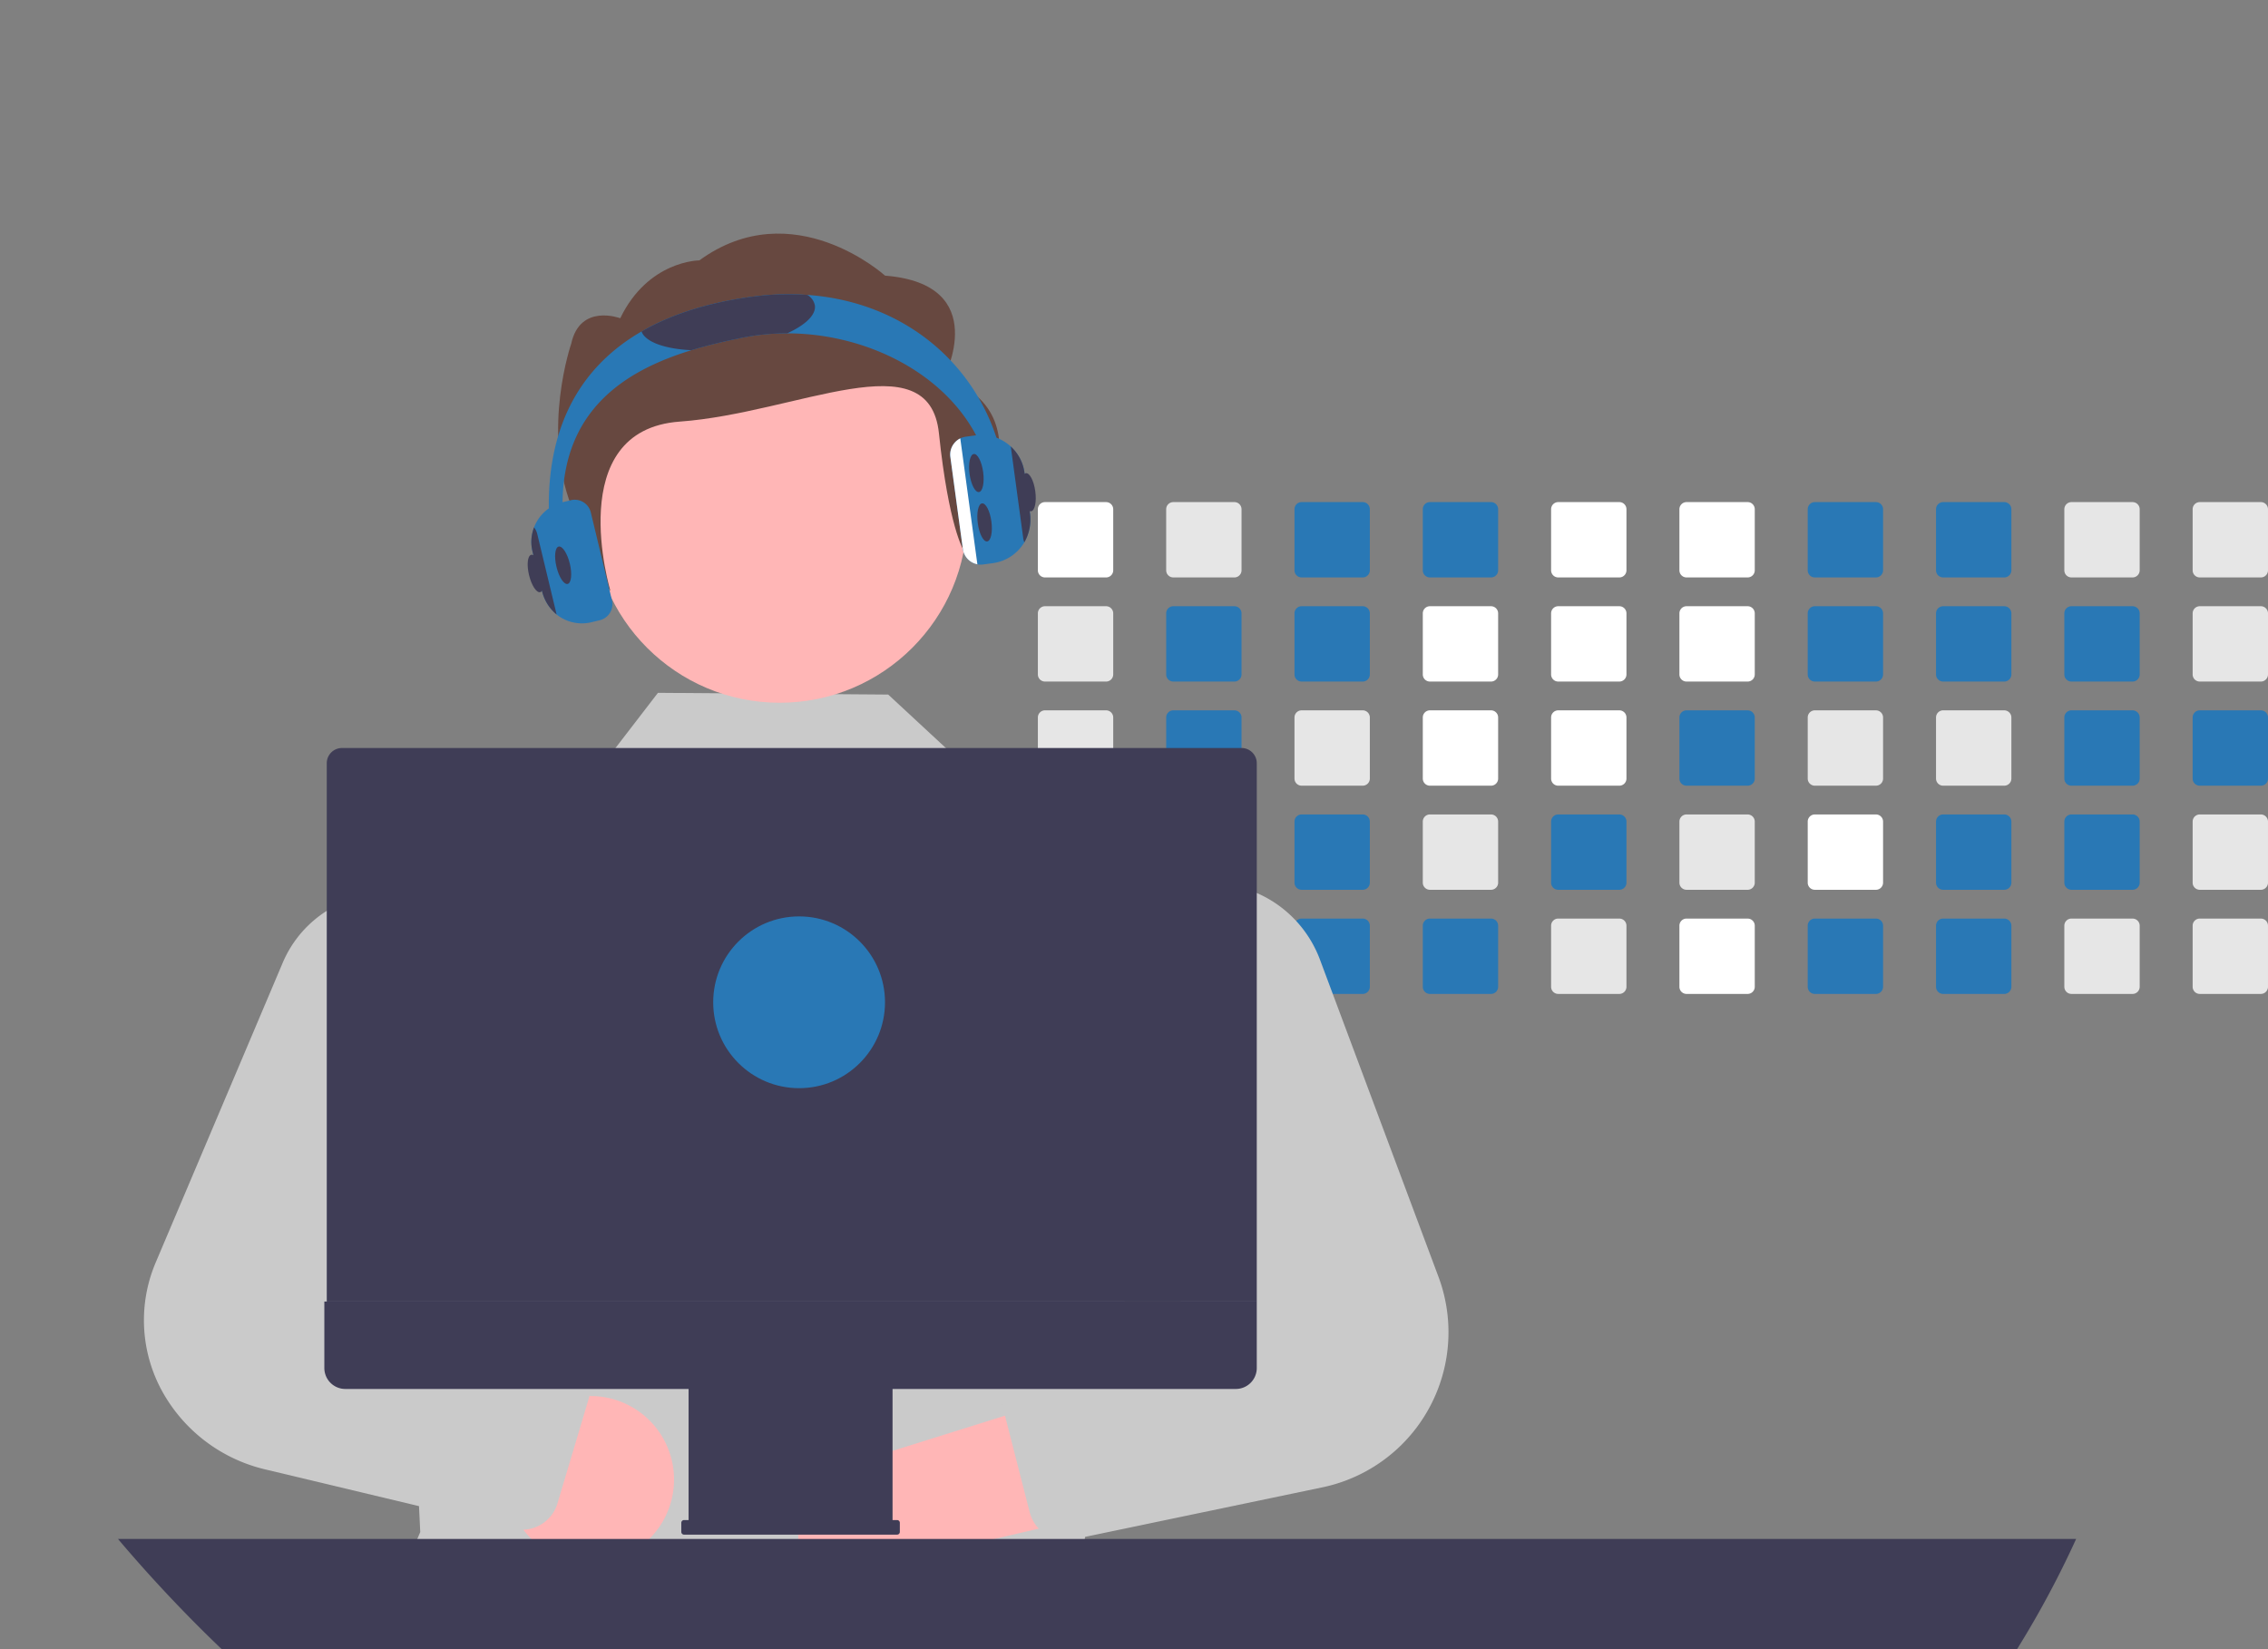 
<svg xmlns="http://www.w3.org/2000/svg" xmlns:xlink="http://www.w3.org/1999/xlink" width="826.539" height="601.165" viewBox="0 0 826.539 601.165">
  <rect x="0" y="0" width="826.539" height="601.165" fill="#808080" stroke="none"/>
  <defs>
    <clipPath id="clip-path">
      <rect id="Rectangle_1" data-name="Rectangle 1" width="826.539" height="601.165" transform="translate(-62)" fill="none"/>
    </clipPath>
  </defs>
  <g id="Scroll_Group_1" data-name="Scroll Group 1" transform="translate(62)" clip-path="url(#clip-path)">
    <g id="Code" transform="translate(316.237 183.012)">
      <path id="Path_3" data-name="Path 3" d="M601.829,259.635h-22.26a2.6,2.6,0,0,0-2.6,2.6V284.5a2.593,2.593,0,0,0,2.6,2.59h22.26a2.6,2.6,0,0,0,2.6-2.59V262.23A2.608,2.608,0,0,0,601.829,259.635Z" transform="translate(-576.969 -259.63)" fill="#fff"/>
      <path id="Path_4" data-name="Path 4" d="M601.829,297.585h-22.26a2.6,2.6,0,0,0-2.6,2.6v22.27a2.592,2.592,0,0,0,2.6,2.59h22.26a2.6,2.6,0,0,0,2.6-2.59v-22.27a2.608,2.608,0,0,0-2.6-2.6Z" transform="translate(-576.969 -259.63)" fill="#e6e6e6"/>
      <path id="Path_5" data-name="Path 5" d="M601.829,335.535h-22.26a2.6,2.6,0,0,0-2.6,2.6V360.4a2.6,2.6,0,0,0,2.6,2.6h22.26a2.6,2.6,0,0,0,2.6-2.6V338.14a2.608,2.608,0,0,0-2.6-2.605Z" transform="translate(-576.969 -259.63)" fill="#e6e6e6"/>
      <path id="Path_6" data-name="Path 6" d="M604.389,375.625a2.617,2.617,0,0,0-2.56-2.14h-22.26a2.6,2.6,0,0,0-2.6,2.6v22.26a2.6,2.6,0,0,0,2.6,2.6h22.26a2.6,2.6,0,0,0,2.6-2.6v-22.26a2.316,2.316,0,0,0-.04-.46Z" transform="translate(-576.969 -259.63)" fill="#e6e6e6"/>
      <path id="Path_7" data-name="Path 7" d="M602.839,411.635a2.634,2.634,0,0,0-1.01-.2h-22.26a2.595,2.595,0,0,0-2.6,2.6V436.3a2.588,2.588,0,0,0,2.6,2.6h22.26a2.6,2.6,0,0,0,2.6-2.6v-22.26a2.616,2.616,0,0,0-1.59-2.4Z" transform="translate(-576.969 -259.63)" fill="#e6e6e6"/>
      <path id="Path_8" data-name="Path 8" d="M648.589,259.635h-22.26a2.6,2.6,0,0,0-2.6,2.6V284.5a2.593,2.593,0,0,0,2.6,2.59h22.26a2.6,2.6,0,0,0,2.6-2.59V262.23a2.608,2.608,0,0,0-2.6-2.6Z" transform="translate(-576.969 -259.63)" fill="#e6e6e6"/>
      <path id="Path_9" data-name="Path 9" d="M648.589,297.585h-22.26a2.6,2.6,0,0,0-2.6,2.6v22.27a2.592,2.592,0,0,0,2.6,2.59h22.26a2.6,2.6,0,0,0,2.6-2.59v-22.27a2.607,2.607,0,0,0-2.6-2.6Z" transform="translate(-576.969 -259.63)" fill="#2978b5"/>
      <path id="Path_10" data-name="Path 10" d="M648.589,335.535h-22.26a2.6,2.6,0,0,0-2.6,2.6V360.4a2.595,2.595,0,0,0,2.6,2.6h22.26a2.6,2.6,0,0,0,2.6-2.6V338.14a2.608,2.608,0,0,0-2.6-2.6Z" transform="translate(-576.969 -259.63)" fill="#2978b5"/>
      <path id="Path_11" data-name="Path 11" d="M648.589,373.485h-22.26a2.593,2.593,0,0,0-2.46,1.78,2.476,2.476,0,0,0-.14.82v22.26a2.595,2.595,0,0,0,2.6,2.6h22.26a2.6,2.6,0,0,0,2.6-2.6v-22.26A2.608,2.608,0,0,0,648.589,373.485Z" transform="translate(-576.969 -259.63)" fill="#2978b5"/>
      <path id="Path_12" data-name="Path 12" d="M648.589,411.435h-22.26a2.595,2.595,0,0,0-2.6,2.6V436.3a2.6,2.6,0,0,0,2.6,2.6h22.26a2.6,2.6,0,0,0,2.6-2.6V414.04a2.6,2.6,0,0,0-2.6-2.6Z" transform="translate(-576.969 -259.63)" fill="#e6e6e6"/>
      <path id="Path_13" data-name="Path 13" d="M695.349,259.635h-22.26a2.6,2.6,0,0,0-2.6,2.6V284.5a2.593,2.593,0,0,0,2.6,2.59h22.26a2.6,2.6,0,0,0,2.6-2.59V262.23a2.608,2.608,0,0,0-2.6-2.6Z" transform="translate(-576.969 -259.63)" fill="#2978b5"/>
      <path id="Path_14" data-name="Path 14" d="M695.349,297.585h-22.26a2.6,2.6,0,0,0-2.6,2.6v22.27a2.592,2.592,0,0,0,2.6,2.59h22.26a2.6,2.6,0,0,0,2.6-2.59v-22.27a2.607,2.607,0,0,0-2.6-2.6Z" transform="translate(-576.969 -259.63)" fill="#2978b5"/>
      <path id="Path_15" data-name="Path 15" d="M695.349,335.535h-22.26a2.6,2.6,0,0,0-2.6,2.6V360.4a2.595,2.595,0,0,0,2.6,2.6h22.26a2.6,2.6,0,0,0,2.6-2.6V338.14a2.608,2.608,0,0,0-2.6-2.605Z" transform="translate(-576.969 -259.63)" fill="#e6e6e6"/>
      <path id="Path_16" data-name="Path 16" d="M695.349,373.485h-22.26a2.6,2.6,0,0,0-2.6,2.6v22.26a2.595,2.595,0,0,0,2.6,2.6h22.26a2.6,2.6,0,0,0,2.6-2.6v-22.26a2.608,2.608,0,0,0-2.6-2.6Z" transform="translate(-576.969 -259.63)" fill="#2978b5"/>
      <path id="Path_17" data-name="Path 17" d="M695.349,411.435h-22.26a2.595,2.595,0,0,0-2.6,2.6V436.3a2.6,2.6,0,0,0,2.6,2.6h22.26a2.6,2.6,0,0,0,2.6-2.6V414.04a2.6,2.6,0,0,0-2.6-2.6Z" transform="translate(-576.969 -259.63)" fill="#2978b5"/>
      <path id="Path_18" data-name="Path 18" d="M742.109,259.635h-22.26a2.6,2.6,0,0,0-2.6,2.6V284.5a2.593,2.593,0,0,0,2.6,2.59h22.26a2.6,2.6,0,0,0,2.6-2.59V262.23a2.608,2.608,0,0,0-2.6-2.6Z" transform="translate(-576.969 -259.63)" fill="#2978b5"/>
      <path id="Path_19" data-name="Path 19" d="M742.109,297.585h-22.26a2.6,2.6,0,0,0-2.6,2.6v22.27a2.592,2.592,0,0,0,2.6,2.59h22.26a2.6,2.6,0,0,0,2.6-2.59v-22.27a2.608,2.608,0,0,0-2.6-2.6Z" transform="translate(-576.969 -259.63)" fill="#fff"/>
      <path id="Path_20" data-name="Path 20" d="M742.109,335.535h-22.26a2.6,2.6,0,0,0-2.6,2.6V360.4a2.6,2.6,0,0,0,2.6,2.6h22.26a2.6,2.6,0,0,0,2.6-2.6V338.14a2.608,2.608,0,0,0-2.6-2.605Z" transform="translate(-576.969 -259.63)" fill="#fff"/>
      <path id="Path_21" data-name="Path 21" d="M742.109,373.485h-22.26a2.6,2.6,0,0,0-2.6,2.6v22.26a2.6,2.6,0,0,0,2.6,2.6h22.26a2.6,2.6,0,0,0,2.6-2.6v-22.26A2.608,2.608,0,0,0,742.109,373.485Z" transform="translate(-576.969 -259.63)" fill="#e6e6e6"/>
      <path id="Path_22" data-name="Path 22" d="M742.109,411.435h-22.26a2.595,2.595,0,0,0-2.6,2.6V436.3a2.6,2.6,0,0,0,2.6,2.6h22.26a2.6,2.6,0,0,0,2.6-2.6V414.04a2.6,2.6,0,0,0-2.6-2.6Z" transform="translate(-576.969 -259.63)" fill="#2978b5"/>
      <path id="Path_23" data-name="Path 23" d="M788.869,259.635H766.6a2.6,2.6,0,0,0-2.59,2.6V284.5a2.59,2.59,0,0,0,2.59,2.59h22.27a2.6,2.6,0,0,0,2.6-2.59V262.23a2.608,2.608,0,0,0-2.6-2.6Z" transform="translate(-576.969 -259.63)" fill="#fff"/>
      <path id="Path_24" data-name="Path 24" d="M788.869,297.585H766.6a2.6,2.6,0,0,0-2.59,2.6v22.27a2.59,2.59,0,0,0,2.59,2.59h22.271a2.6,2.6,0,0,0,2.6-2.59v-22.27A2.608,2.608,0,0,0,788.869,297.585Z" transform="translate(-576.969 -259.63)" fill="#fff"/>
      <path id="Path_25" data-name="Path 25" d="M788.869,335.535H766.6a2.6,2.6,0,0,0-2.59,2.6V360.4a2.593,2.593,0,0,0,2.59,2.6h22.27a2.6,2.6,0,0,0,2.6-2.6V338.14a2.608,2.608,0,0,0-2.6-2.605Z" transform="translate(-576.969 -259.63)" fill="#fff"/>
      <path id="Path_26" data-name="Path 26" d="M788.869,373.485H766.6a2.6,2.6,0,0,0-2.59,2.6v22.26a2.593,2.593,0,0,0,2.59,2.6h22.27a2.6,2.6,0,0,0,2.6-2.6v-22.26a2.608,2.608,0,0,0-2.6-2.6Z" transform="translate(-576.969 -259.63)" fill="#2978b5"/>
      <path id="Path_27" data-name="Path 27" d="M788.869,411.435H766.6a2.593,2.593,0,0,0-2.59,2.6V436.3a2.593,2.593,0,0,0,2.59,2.6h22.27a2.6,2.6,0,0,0,2.6-2.6V414.04a2.6,2.6,0,0,0-2.6-2.6Z" transform="translate(-576.969 -259.63)" fill="#e6e6e6"/>
      <path id="Path_28" data-name="Path 28" d="M835.629,259.635h-22.27a2.6,2.6,0,0,0-2.59,2.6V284.5a2.59,2.59,0,0,0,2.59,2.59H835.63a2.6,2.6,0,0,0,2.6-2.59V262.23a2.608,2.608,0,0,0-2.6-2.6Z" transform="translate(-576.969 -259.63)" fill="#fff"/>
      <path id="Path_29" data-name="Path 29" d="M835.629,297.585h-22.27a2.6,2.6,0,0,0-2.59,2.6v22.27a2.59,2.59,0,0,0,2.589,2.59h22.271a2.6,2.6,0,0,0,2.6-2.59v-22.27a2.608,2.608,0,0,0-2.6-2.6Z" transform="translate(-576.969 -259.63)" fill="#fff"/>
      <path id="Path_30" data-name="Path 30" d="M835.629,335.535h-22.27a2.6,2.6,0,0,0-2.59,2.6V360.4a2.593,2.593,0,0,0,2.59,2.6h22.27a2.6,2.6,0,0,0,2.6-2.6V338.14a2.608,2.608,0,0,0-2.6-2.6Z" transform="translate(-576.969 -259.63)" fill="#2978b5"/>
      <path id="Path_31" data-name="Path 31" d="M835.629,373.485h-22.27a2.6,2.6,0,0,0-2.59,2.6v22.26a2.593,2.593,0,0,0,2.59,2.6h22.27a2.6,2.6,0,0,0,2.6-2.6v-22.26A2.608,2.608,0,0,0,835.629,373.485Z" transform="translate(-576.969 -259.63)" fill="#e6e6e6"/>
      <path id="Path_32" data-name="Path 32" d="M835.629,411.435h-22.27a2.593,2.593,0,0,0-2.59,2.6V436.3a2.593,2.593,0,0,0,2.59,2.6h22.27a2.6,2.6,0,0,0,2.6-2.6V414.04a2.6,2.6,0,0,0-2.6-2.6Z" transform="translate(-576.969 -259.63)" fill="#fff"/>
      <path id="Path_33" data-name="Path 33" d="M882.389,259.635h-22.27a2.6,2.6,0,0,0-2.59,2.6V284.5a2.59,2.59,0,0,0,2.59,2.59H882.39a2.6,2.6,0,0,0,2.6-2.59V262.23A2.608,2.608,0,0,0,882.389,259.635Z" transform="translate(-576.969 -259.63)" fill="#2978b5"/>
      <path id="Path_34" data-name="Path 34" d="M882.389,297.585h-22.27a2.6,2.6,0,0,0-2.59,2.6v22.27a2.59,2.59,0,0,0,2.589,2.59h22.271a2.6,2.6,0,0,0,2.6-2.59v-22.27a2.608,2.608,0,0,0-2.6-2.6Z" transform="translate(-576.969 -259.63)" fill="#2978b5"/>
      <path id="Path_35" data-name="Path 35" d="M882.389,335.535h-22.27a2.6,2.6,0,0,0-2.59,2.6V360.4a2.592,2.592,0,0,0,2.59,2.6h22.27a2.6,2.6,0,0,0,2.6-2.6V338.14a2.608,2.608,0,0,0-2.6-2.6Z" transform="translate(-576.969 -259.63)" fill="#e6e6e6"/>
      <path id="Path_36" data-name="Path 36" d="M882.389,373.485h-22.27a2.6,2.6,0,0,0-2.59,2.6v22.26a2.593,2.593,0,0,0,2.59,2.6h22.27a2.6,2.6,0,0,0,2.6-2.6v-22.26A2.608,2.608,0,0,0,882.389,373.485Z" transform="translate(-576.969 -259.63)" fill="#fff"/>
      <path id="Path_37" data-name="Path 37" d="M882.389,411.435h-22.27a2.593,2.593,0,0,0-2.59,2.6V436.3a2.593,2.593,0,0,0,2.59,2.6h22.27a2.6,2.6,0,0,0,2.6-2.6V414.04a2.6,2.6,0,0,0-2.6-2.6Z" transform="translate(-576.969 -259.63)" fill="#2978b5"/>
      <path id="Path_38" data-name="Path 38" d="M929.149,259.635h-22.27a2.6,2.6,0,0,0-2.59,2.6V284.5a2.591,2.591,0,0,0,2.59,2.59h22.27a2.6,2.6,0,0,0,2.6-2.59V262.23A2.608,2.608,0,0,0,929.149,259.635Z" transform="translate(-576.969 -259.63)" fill="#2978b5"/>
      <path id="Path_39" data-name="Path 39" d="M929.149,297.585h-22.27a2.6,2.6,0,0,0-2.59,2.6v22.27a2.59,2.59,0,0,0,2.589,2.59h22.271a2.6,2.6,0,0,0,2.6-2.59v-22.27a2.608,2.608,0,0,0-2.6-2.6Z" transform="translate(-576.969 -259.63)" fill="#2978b5"/>
      <path id="Path_40" data-name="Path 40" d="M929.149,335.535h-22.27a2.6,2.6,0,0,0-2.59,2.6V360.4a2.592,2.592,0,0,0,2.59,2.6h22.27a2.6,2.6,0,0,0,2.6-2.6V338.14a2.608,2.608,0,0,0-2.6-2.6Z" transform="translate(-576.969 -259.63)" fill="#e6e6e6"/>
      <path id="Path_41" data-name="Path 41" d="M929.149,373.485h-22.27a2.6,2.6,0,0,0-2.59,2.6v22.26a2.593,2.593,0,0,0,2.59,2.6h22.27a2.6,2.6,0,0,0,2.6-2.6v-22.26A2.608,2.608,0,0,0,929.149,373.485Z" transform="translate(-576.969 -259.63)" fill="#2978b5"/>
      <path id="Path_42" data-name="Path 42" d="M929.149,411.435h-22.27a2.593,2.593,0,0,0-2.59,2.6V436.3a2.593,2.593,0,0,0,2.59,2.6h22.27a2.6,2.6,0,0,0,2.6-2.6V414.04a2.6,2.6,0,0,0-2.6-2.6Z" transform="translate(-576.969 -259.63)" fill="#2978b5"/>
      <path id="Path_43" data-name="Path 43" d="M975.909,259.635h-22.27a2.6,2.6,0,0,0-2.59,2.6V284.5a2.59,2.59,0,0,0,2.59,2.59h22.27a2.6,2.6,0,0,0,2.6-2.59V262.23A2.608,2.608,0,0,0,975.909,259.635Z" transform="translate(-576.969 -259.63)" fill="#e6e6e6"/>
      <path id="Path_44" data-name="Path 44" d="M975.909,297.585h-22.27a2.6,2.6,0,0,0-2.59,2.6v22.27a2.59,2.59,0,0,0,2.59,2.59H975.91a2.6,2.6,0,0,0,2.6-2.59v-22.27a2.608,2.608,0,0,0-2.6-2.6Z" transform="translate(-576.969 -259.63)" fill="#2978b5"/>
      <path id="Path_45" data-name="Path 45" d="M975.909,335.535h-22.27a2.6,2.6,0,0,0-2.59,2.6V360.4a2.592,2.592,0,0,0,2.59,2.6h22.27a2.6,2.6,0,0,0,2.6-2.6V338.14a2.608,2.608,0,0,0-2.6-2.6Z" transform="translate(-576.969 -259.63)" fill="#2978b5"/>
      <path id="Path_46" data-name="Path 46" d="M975.909,373.485h-22.27a2.6,2.6,0,0,0-2.59,2.6v22.26a2.593,2.593,0,0,0,2.59,2.6h22.27a2.6,2.6,0,0,0,2.6-2.6v-22.26A2.608,2.608,0,0,0,975.909,373.485Z" transform="translate(-576.969 -259.63)" fill="#2978b5"/>
      <path id="Path_47" data-name="Path 47" d="M975.909,411.435h-22.27a2.593,2.593,0,0,0-2.59,2.6V436.3a2.593,2.593,0,0,0,2.59,2.6h22.27a2.6,2.6,0,0,0,2.6-2.6V414.04a2.6,2.6,0,0,0-2.6-2.6Z" transform="translate(-576.969 -259.63)" fill="#e6e6e6"/>
      <path id="Path_48" data-name="Path 48" d="M1022.67,259.635H1000.4a2.6,2.6,0,0,0-2.59,2.6V284.5a2.591,2.591,0,0,0,2.589,2.59h22.271a2.6,2.6,0,0,0,2.6-2.59V262.23a2.608,2.608,0,0,0-2.6-2.6Z" transform="translate(-576.969 -259.63)" fill="#e6e6e6"/>
      <path id="Path_49" data-name="Path 49" d="M1022.67,297.585H1000.4a2.6,2.6,0,0,0-2.59,2.6v22.27a2.59,2.59,0,0,0,2.59,2.59h22.271a2.6,2.6,0,0,0,2.6-2.59v-22.27a2.608,2.608,0,0,0-2.6-2.6Z" transform="translate(-576.969 -259.63)" fill="#e6e6e6"/>
      <path id="Path_50" data-name="Path 50" d="M1022.67,335.535H1000.4a2.6,2.6,0,0,0-2.59,2.6V360.4a2.592,2.592,0,0,0,2.59,2.6h22.27a2.6,2.6,0,0,0,2.6-2.6V338.14a2.608,2.608,0,0,0-2.6-2.6Z" transform="translate(-576.969 -259.63)" fill="#2978b5"/>
      <path id="Path_51" data-name="Path 51" d="M1022.67,373.485H1000.4a2.6,2.6,0,0,0-2.59,2.6v22.26a2.593,2.593,0,0,0,2.59,2.6h22.27a2.6,2.6,0,0,0,2.6-2.6v-22.26a2.608,2.608,0,0,0-2.6-2.6Z" transform="translate(-576.969 -259.63)" fill="#e6e6e6"/>
      <path id="Path_52" data-name="Path 52" d="M1022.67,411.435H1000.4a2.593,2.593,0,0,0-2.59,2.6V436.3a2.593,2.593,0,0,0,2.59,2.6h22.27a2.6,2.6,0,0,0,2.6-2.6V414.04a2.6,2.6,0,0,0-2.6-2.6Z" transform="translate(-576.969 -259.63)" fill="#e6e6e6"/>
    </g>
    <path id="Path_53" data-name="Path 53" d="M336.1,660.051h-.62l.53-.07Z" transform="translate(-37 0)" fill="#2f2e41"/>
    <path id="Path_54" data-name="Path 54" d="M634.279,424.7l-.22,1.16-2.47,13.04-17.07,90.2-1.01,5.31-2.12,11.23-2.9,15.32-6.43,33.95-1.84,9.73-.69,3.65-.24,1.28-1.91,10.07-.58,3.04-4.66,34.53-4.07,30.09,13.62,13.62-8.12,8.12-5.33,30.53.01.07H370.719q-13.2-8.55-26.02-17.63l1.79-13.4s6.16-23.93,3.57-26.79-8.24-7.97-8.24-7.97l7.13-16.64.99-2.31-1.66-34.43-.04-.83-.55-11.35-.07-1.46-.11-2.19-2.11-43.68-.04-.72-.64-13.24-.6-12.59-.26-5.31-2.57-53.13-1.74-36.08-1.52-31.41,6.11-2.07,65.35-22.21,27.07-35.2,56.34.42,27.58.21,46.02,42.68,10.47,5,.08.04,7.51,3.59,19.04,9.09,20.13,9.62,10.33,4.93Z" transform="translate(-258.784 -96.461)" fill="#cacaca"/>
    <g id="left-arm" transform="translate(10.278 316.426) rotate(7)">
      <path id="Path_55" data-name="Path 55" d="M443.84,637.136a30.286,30.286,0,0,1-40.664-22.43L296.617,599.588l37.043-41.9,95.511,20.78a30.45,30.45,0,0,1,14.669,58.67Z" transform="translate(-264.014 -404.877)" fill="#ffb6b6"/>
      <g id="Path_56" data-name="Path 56">
        <path id="Path_56-2" data-name="Path 56" d="M396.329,554.379a13.611,13.611,0,0,0-7.89-4.683l-43.72-8.74-4.49-.894a18.907,18.907,0,0,1-12.53-8.721,17.919,17.919,0,0,1-2.45-7.6,17.519,17.519,0,0,1,.89-7.192l15.15-43.895,9.83-28.481a38.818,38.818,0,0,0,2.09-10.625,40.6,40.6,0,0,0-9.07-27.779c-11.548-14.275-31.452-19.6-49.01-13.116-.25.087-.51.183-.76.279a41.536,41.536,0,0,0-25.31,27.318l-10.68,37.356-22.03,77.01a53.767,53.767,0,0,0,7.791,45.753A58.144,58.144,0,0,0,285.309,604.5l62.97,7.1,29.14,3.289a13.451,13.451,0,0,0,14.84-10.317,4.558,4.558,0,0,0,.11-.529l.7-4.154L399,564.908l.06-.356A12.592,12.592,0,0,0,396.329,554.379Z" transform="translate(-234.283 -389.922)" fill="#cacaca"/>
      </g>
    </g>
    <g id="rigth-arm" transform="translate(241.747 314.654) rotate(3)">
      <path id="Path_57" data-name="Path 57" d="M511.714,638.3a30.286,30.286,0,0,0,37.094-27.94L652.17,580.368l-42.581-36.259-91.626,34.042a30.45,30.45,0,0,0-6.249,60.152Z" transform="translate(-487.956 -364.384)" fill="#ffb6b6"/>
      <path id="Path_58" data-name="Path 58" d="M703.489,513.275l-49.16-113.14a42.82,42.82,0,0,0-20.27-21.35,43.354,43.354,0,0,0-8.78-3.2c-.47-.12-.94-.23-1.41-.32a42.132,42.132,0,0,0-19.48.36,42.813,42.813,0,0,0-27.34,21.73,1,1,0,0,0-.08.14,43.1,43.1,0,0,0-.37,38.85l.61,1.22,34.74,69.77a18.9,18.9,0,0,1-10.5,26.19l-2.44.88-43.88,15.85a13.5,13.5,0,0,0-8.33,16.79l.11.35,12.3,39.36c.06.18.12.36.19.54a7.058,7.058,0,0,0,.4.99,13.482,13.482,0,0,0,15.81,7.53l23.68-6.25,4.83-1.28,61.15-16.15a57.76,57.76,0,0,0,38.22-78.86Z" transform="translate(-475.424 -374.296)" fill="#cacaca"/>
    </g>
    <path id="Path_60" data-name="Path 60" d="M842.759,711.025q-5.745,6.015-11.8,11.74h-96.21v-11.74Z" transform="translate(-211.731 -79.586)" fill="#fff"/>
    <g id="Component_1_1" data-name="Component 1 – 1" transform="translate(-19.002 272.647)">
      <path id="Path_59" data-name="Path 59" d="M219.629,608.285a520.854,520.854,0,0,0,47.182,48.92H732.932a16.709,16.709,0,0,1,16.934,16.43l.67,114.53a368.473,368.473,0,0,0,79.9-48.53q10.148-8.085,19.667-16.87,6.234-5.73,12.169-11.74a355.129,355.129,0,0,0,70.975-102.74Z" transform="translate(-219.629 -319.983)" fill="#3f3d56"/>
      <path id="Path_61" data-name="Path 61" d="M633.379,335.535a5.538,5.538,0,0,0-4.87-2.9H300.669a5.554,5.554,0,0,0-5.54,5.55v196.22h338.93V338.185a5.387,5.387,0,0,0-.68-2.65Z" transform="translate(-219.044 -332.635)" fill="#3f3d56"/>
      <path id="Path_62" data-name="Path 62" d="M294.832,529.092v24.214a7.644,7.644,0,0,0,7.644,7.644h125.1v47.787h-1.662a.993.993,0,0,0-.993.993v3.324a.993.993,0,0,0,.993.993H503.57a.993.993,0,0,0,.993-.993V609.73a.993.993,0,0,0-.993-.993h-1.662V560.95H627a7.644,7.644,0,0,0,7.644-7.644V529.092Z" transform="translate(-219.629 -327.322)" fill="#3f3d56"/>
      <circle id="Ellipse_1" data-name="Ellipse 1" cx="31.306" cy="31.306" r="31.306" transform="translate(216.917 61.38)" fill="#2978b5"/>
    </g>
    <path id="Path_69" data-name="Path 69" d="M396.9,287.165l-7.7-32.01a6.532,6.532,0,0,0-5.29-4.92l10.51,43.72a6.511,6.511,0,0,0,2.48-6.79Z" transform="translate(-211.731 -79.586)" fill="#fff"/>
    <g id="head" transform="translate(129.164 85.148)">
      <circle id="ab6171fa-7d69-4734-b81c-8dff60f9761b" cx="68.322" cy="68.322" r="68.322" transform="translate(24.662 34.359)" fill="#ffb6b6"/>
      <path id="bf427902-b9bf-4946-b5d7-5c1c7e04535e" d="M517.377,206.226s17.869-34.161-21.444-37.266c0,0-33.515-30.4-67.676-5.558,0,0-18.633,0-28.822,21.086,0,0-14.655-5.558-17.875,9.317,0,0-10.724,31.055,0,59.005s14.285,31.055,14.285,31.055-17.621-58.6,25.27-61.7,90.887-29.909,94.461,4.251,8.953,42.578,8.953,42.578S558.479,220.2,517.377,206.226Z" transform="translate(-364.561 -153.638)" fill="#674840"/>
      <path id="Path_63" data-name="Path 63" d="M540.4,252.585h-5c0-37.8-37.41-62.57-75.15-62.59a82.377,82.377,0,0,0-16.35,1.59c-6.06,1.21-12.35,2.66-18.53,4.55-24.37,7.47-46.97,21.91-46.97,56.45a78.591,78.591,0,0,0,2.54,19.88l-4.84,1.26a83.879,83.879,0,0,1-2.7-21.14c0-30.18,12.39-50.91,33.79-63.27,11.25-6.5,24.98-10.69,40.71-12.73a97.131,97.131,0,0,1,19.75-.6C511.049,179.1,540.4,212.385,540.4,252.585Z" transform="translate(-364.561 -153.638)" fill="#2978b5"/>
      <path id="Path_64" data-name="Path 64" d="M548.729,255.355l-1.97-14.56a15.914,15.914,0,0,0-18.25-13.56l-3.13.43a6.581,6.581,0,0,0-5.64,7.4l4.55,33.54a6.577,6.577,0,0,0,5.3,5.57,6.154,6.154,0,0,0,1.22.12,6.484,6.484,0,0,0,.878-.06l3.5-.47a15.792,15.792,0,0,0,10.74-6.43c.27-.38.53-.77.77-1.17a16.749,16.749,0,0,0,2.031-10.81Z" transform="translate(-364.561 -153.637)" fill="#2978b5"/>
      <path id="Path_65" data-name="Path 65" d="M523.359,228.275a6.431,6.431,0,0,0-2.33,1.92,6.548,6.548,0,0,0-1.29,4.87l4.55,33.54a6.577,6.577,0,0,0,5.3,5.57Z" transform="translate(-364.561 -153.638)" fill="#fff"/>
      <path id="Path_66" data-name="Path 66" d="M548.729,255.355l-1.97-14.56a15.71,15.71,0,0,0-5-9.56l4.53,33.37a6.177,6.177,0,0,0,.41,1.56,16.748,16.748,0,0,0,2.03-10.81Z" transform="translate(-364.561 -153.638)" fill="#3f3d56"/>
      <ellipse id="Ellipse_2" data-name="Ellipse 2" cx="2.5" cy="7" rx="2.5" ry="7" transform="translate(164.238 98.669) rotate(-7.726)" fill="#3f3d56"/>
      <ellipse id="Ellipse_3" data-name="Ellipse 3" cx="2.5" cy="7" rx="2.5" ry="7" transform="translate(161.238 80.669) rotate(-7.726)" fill="#3f3d56"/>
      <ellipse id="Ellipse_4" data-name="Ellipse 4" cx="2.5" cy="7" rx="2.5" ry="7" transform="translate(180.237 87.669) rotate(-7.726)" fill="#3f3d56"/>
      <path id="Path_67" data-name="Path 67" d="M460.249,190a82.384,82.384,0,0,0-16.35,1.59c-6.06,1.21-12.35,2.66-18.53,4.55-9.65-.47-16.75-2.97-18.18-6.82,11.25-6.5,24.98-10.69,40.71-12.73a97.132,97.132,0,0,1,19.75-.6,5.727,5.727,0,0,1,2.72,3.82C470.839,183.285,466.869,186.985,460.249,190Z" transform="translate(-364.561 -153.638)" fill="#3f3d56"/>
      <path id="Path_68" data-name="Path 68" d="M396.409,287.285l-7.7-32.01a6.024,6.024,0,0,0-4.88-4.55,6.727,6.727,0,0,0-1-.08,6.025,6.025,0,0,0-1.4.17l-2.98.72a14.9,14.9,0,0,0-10.99,17.96l3.45,14.36a15.845,15.845,0,0,0,5.34,8.62,14.043,14.043,0,0,0,1.36.97,14.809,14.809,0,0,0,11.37,1.84l2.97-.72a5.84,5.84,0,0,0,2.17-1.01,5.993,5.993,0,0,0,2.29-6.27Z" transform="translate(-364.561 -153.638)" fill="#2978b5"/>
      <ellipse id="Ellipse_5" data-name="Ellipse 5" cx="2.5" cy="7" rx="2.5" ry="7" transform="translate(10 114.667) rotate(-13.53)" fill="#3f3d56"/>
      <ellipse id="Ellipse_6" data-name="Ellipse 6" cx="2.5" cy="7" rx="2.5" ry="7" transform="translate(0 117.667) rotate(-13.53)" fill="#3f3d56"/>
      <path id="Path_70" data-name="Path 70" d="M369.2,263.155a6.477,6.477,0,0,0-1.17-2.45,14.725,14.725,0,0,0-.57,8.79l3.45,14.36a15.845,15.845,0,0,0,5.34,8.62Z" transform="translate(-364.561 -153.638)" fill="#3f3d56"/>
    </g>
  </g>
</svg>

